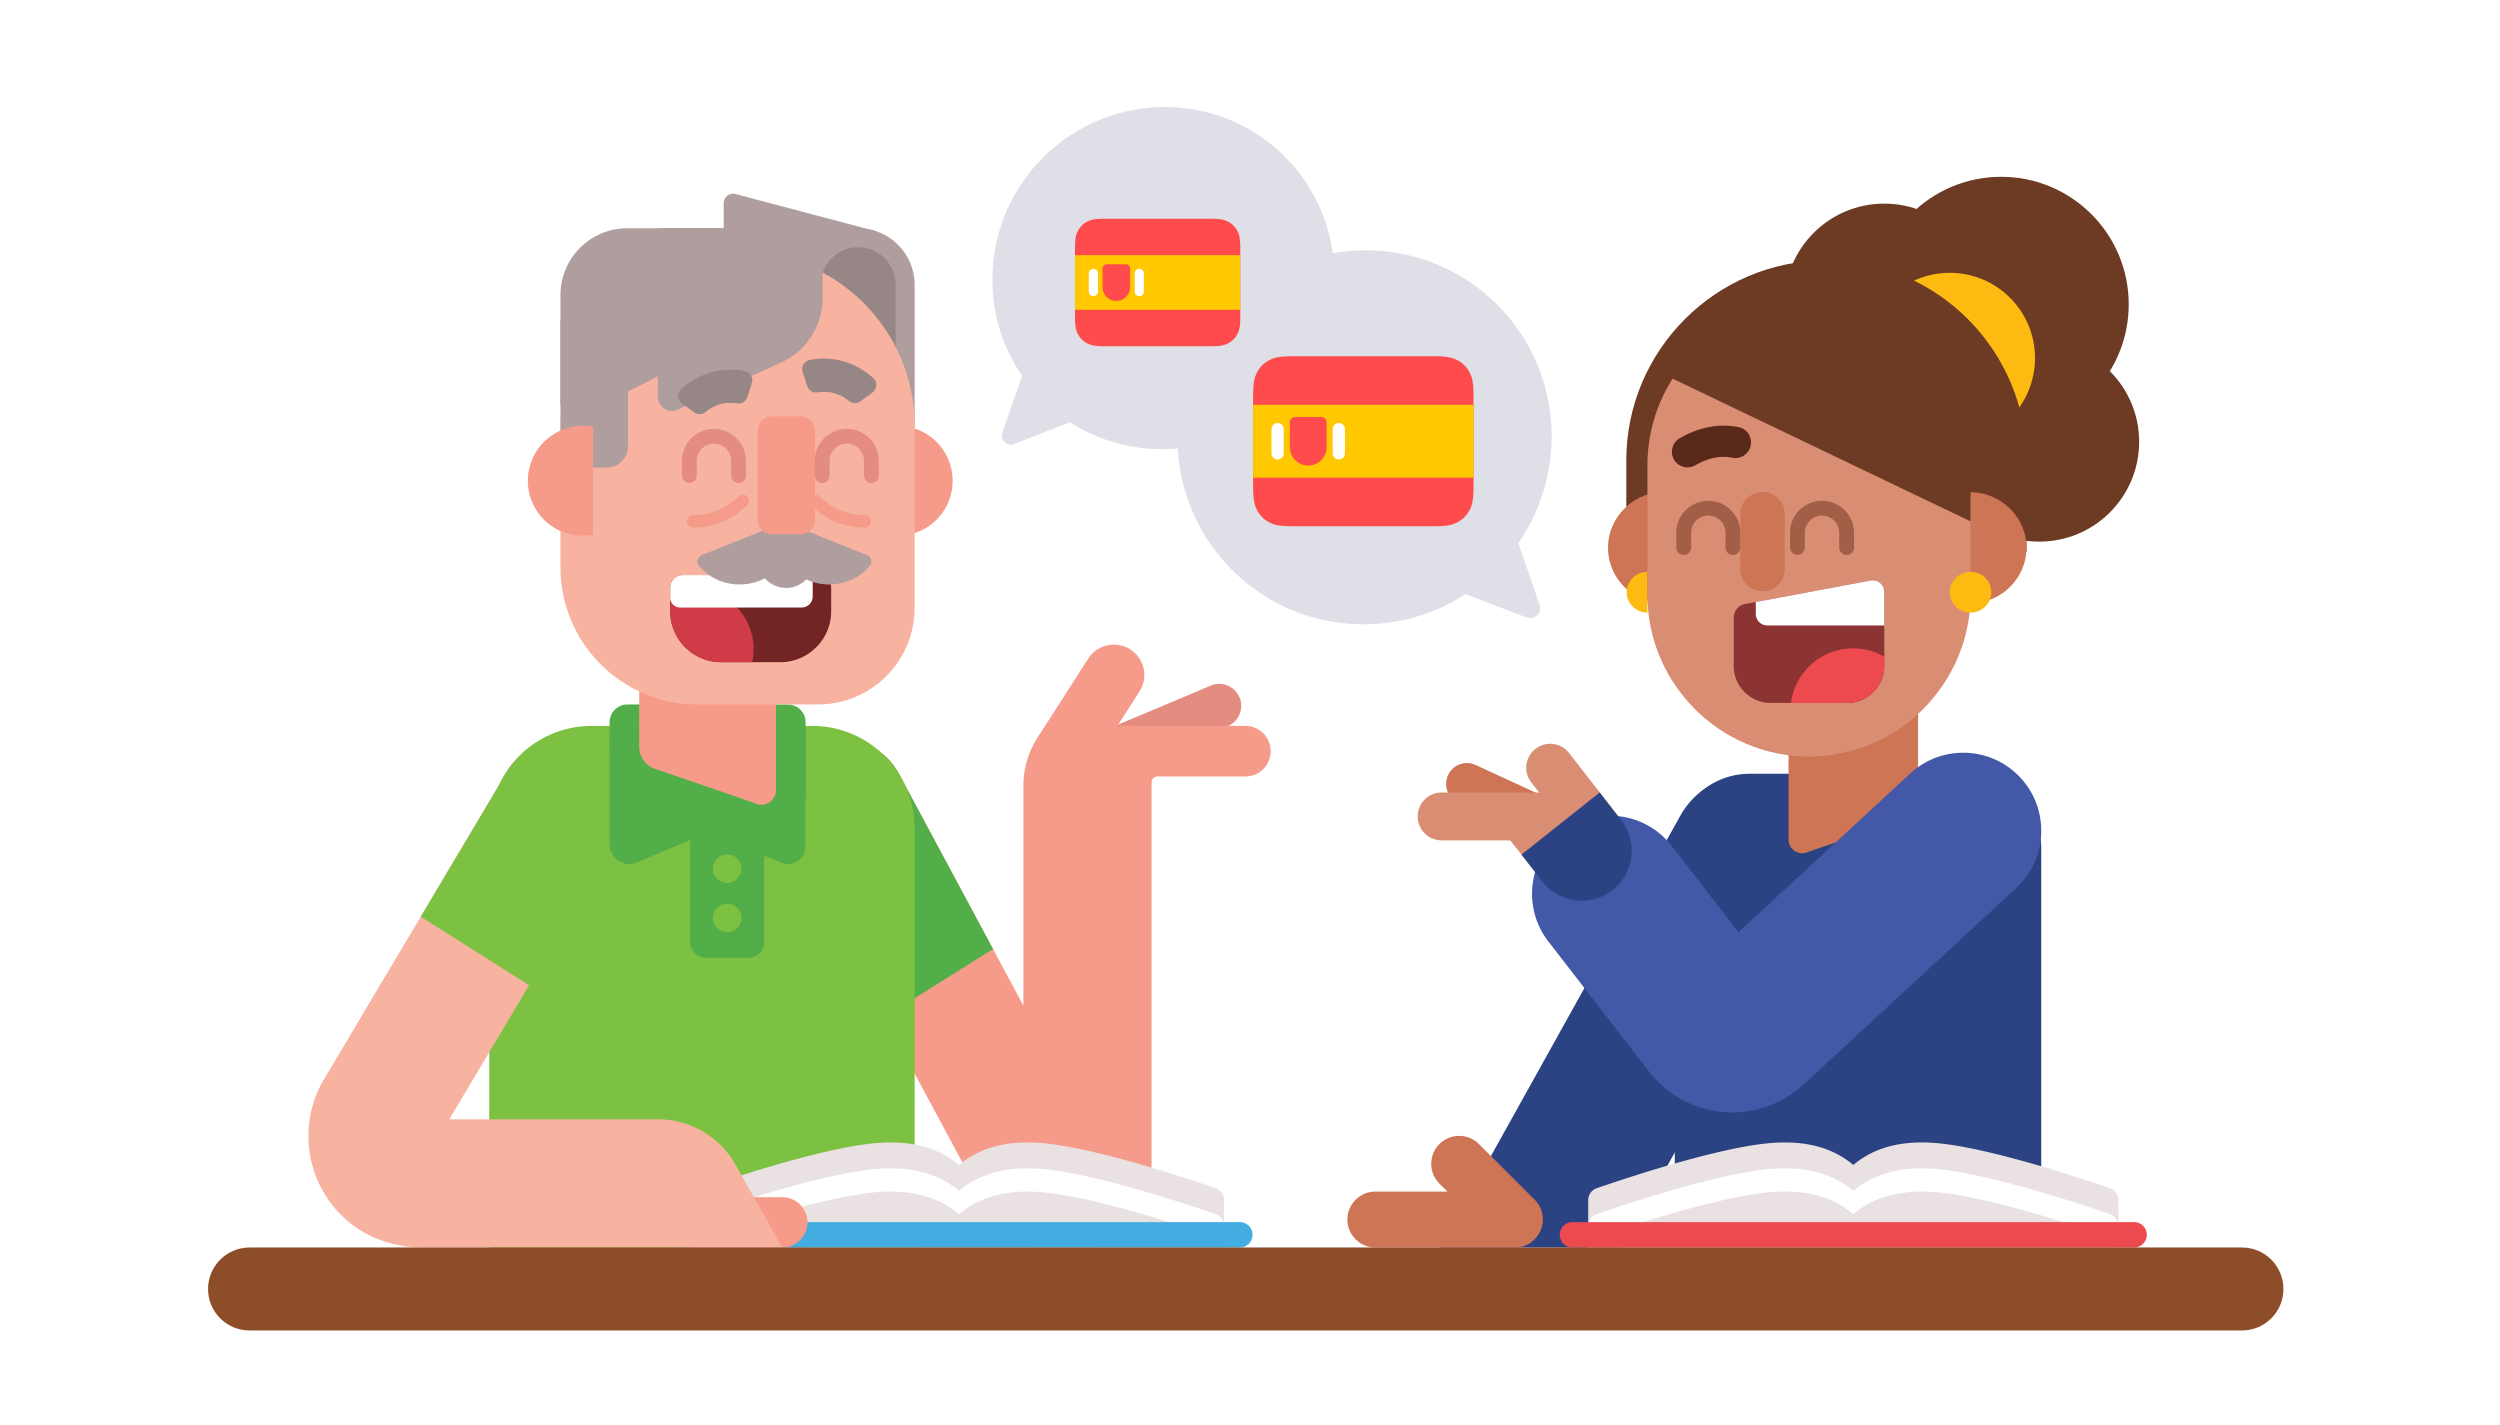 <svg width="800" height="456" viewBox="0 0 800 456" version="1.1" xmlns="http://www.w3.org/2000/svg"><title>Many ways to learn</title><g stroke="none" stroke-width="1" fill="none" fill-rule="evenodd"><path fill="#FFF" d="M0 0h800v456H0z"/><g><g transform="translate(66 55.79)"><path d="M186.106 169.64h-51.351a5.681 5.681 0 0 0-5.681 5.682v9.217h62.715v-9.217a5.683 5.683 0 0 0-5.683-5.681z" fill="#52AE48" fill-rule="nonzero"/><g fill-rule="nonzero"><path d="M326.922 176.557l-38.902 16.379-5.517-12.927 38.901-16.379a7.027 7.027 0 0 1 5.518 12.927z" fill="#E48C7F"/><path d="M332.612 176.498h-41.07l7.163-11.118c2.844-4.567 1.447-10.574-3.12-13.418-4.567-2.843-10.574-1.447-13.418 3.12L265.99 180.28a28.413 28.413 0 0 0-4.502 15.348v70.379l-39.9-74.308c-5.379-9.968-17.82-13.688-27.787-8.308-9.966 5.379-13.687 17.82-8.308 27.787l64.214 119.367a28.053 28.053 0 0 0 24.692 14.751c3.405 0 6.876-.62 10.26-1.932 10.933-4.24 17.844-15.127 17.844-26.854V194.58c0-1.047.848-1.895 1.894-1.895h28.215a8.094 8.094 0 0 0-.001-16.187z" fill="#F69B8A"/><path d="M193.802 183.39c-9.966 5.379-13.687 17.82-8.308 27.787L217 269.742l34.763-21.85-30.173-56.193c-5.379-9.969-17.82-13.688-27.787-8.31z" fill="#52AE48"/></g><path d="M90.558 344.951v-135.64c0-18.123 14.69-32.813 32.812-32.813h70.508c18.122 0 32.813 14.69 32.813 32.812v135.642a8.203 8.203 0 0 1-8.203 8.203H98.76a8.204 8.204 0 0 1-8.203-8.204z" fill="#7CC142" fill-rule="nonzero"/><g fill-rule="nonzero"><g><path d="M268.85 310.133c-12.638-1.361-21.562 1.47-27.96 6.865-6.397-5.395-15.322-8.226-27.96-6.865-17.168 1.849-45.375 11.275-54.166 14.317a4.014 4.014 0 0 0-2.702 3.796v7.04h169.655v-7.04a4.014 4.014 0 0 0-2.702-3.796c-8.79-3.042-36.997-12.468-54.164-14.317z" fill="#E9E1E2"/><path d="M325.718 336.534a4.013 4.013 0 0 0-2.701-3.797c-8.791-3.042-36.999-12.468-54.166-14.317-12.639-1.361-21.563 1.47-27.96 6.865-6.398-5.395-15.323-8.226-27.961-6.865-17.168 1.849-45.375 11.275-54.166 14.317a4.014 4.014 0 0 0-2.702 3.797v6.876h169.656v-6.876z" fill="#FFF"/><path d="M325.674 343.41a4.01 4.01 0 0 0-2.657-3.238c-8.791-3.043-36.999-12.468-54.166-14.318-12.639-1.36-21.563 1.47-27.96 6.866-6.398-5.395-15.323-8.226-27.961-6.866-17.168 1.85-45.375 11.275-54.166 14.318a4.01 4.01 0 0 0-2.658 3.238h169.568z" fill="#E9E1E2"/></g><path d="M330.84 335.286H150.942a4.063 4.063 0 0 0 0 8.124H330.84a4.063 4.063 0 0 0 .002-8.124z" fill="#43ADE1"/></g><g fill-rule="nonzero"><path d="M184.355 343.41h-30.933c-4.427 0-8.05-3.622-8.05-8.049s3.623-8.049 8.05-8.049h30.933c4.427 0 8.05 3.622 8.05 8.05 0 4.426-3.623 8.048-8.05 8.048z" fill="#F69B8A"/><g><path d="M184.331 343.41H69.094c-9.644 0-19.079-3.554-25.897-10.375-11.845-11.85-13.643-29.812-5.492-43.513l58.664-98.57c5.79-9.734 18.376-12.93 28.11-7.14 9.734 5.792 12.931 18.377 7.14 28.112l-53.848 90.473h66.806a28.41 28.41 0 0 1 24.733 14.433l15.021 26.58z" fill="#F8B3A0"/><path d="M136.015 214.792c5.791-9.734 3.789-27.473-9.182-33.866-10.16-5.007-24.674.292-30.464 10.027l-27.737 46.604 39.886 25.208 27.497-47.973z" fill="#7CC142"/></g></g><path d="M138.281 198.308l.633.331 32.962 11.322a14.258 14.258 0 0 0 5.763 1.226c7.8 0 14.149-6.305 14.149-14.054V176.5h-62.716v6.683c0 6.36 3.53 12.157 9.21 15.126z" fill="#52AE48" fill-rule="nonzero"/><path d="M129.072 180.926v33.504c0 4.489 4.575 7.526 8.711 5.785l36.515-15.376-39.25-20.396-5.976-3.517z" fill="#52AE48" fill-rule="nonzero"/><path d="M191.788 176.498v38.526c0 4.063-4.142 6.813-7.887 5.237l-33.058-13.92 35.536-18.465 5.409-11.378z" fill="#52AE48" fill-rule="nonzero"/><path d="M182.318 119.757v77.374c0 3.457-3.762 5.667-6.876 4.04l-32.776-11.258c-2.54-1.326-4.125-3.915-4.125-6.733v-63.424h43.777v.001z" fill="#F69B8A" fill-rule="nonzero"/><g fill-rule="nonzero"><path d="M208.594 109.577c9.98 0 18.097-8.117 18.097-18.094V35.34c0-9.98-8.118-18.097-18.097-18.097-9.977 0-18.094 8.117-18.094 18.097v56.142c0 9.977 8.117 18.094 18.094 18.094z" fill="#B09E9E"/><path d="M208.595 103.498c6.61 0 12.017-5.407 12.017-12.016V35.34c0-6.61-5.408-12.017-12.017-12.017-6.609 0-12.016 5.408-12.016 12.017v56.142c0 6.609 5.407 12.016 12.016 12.016z" fill="#978686"/></g><circle fill="#F69B8A" fill-rule="nonzero" transform="rotate(-75.001 221.254 98.067)" cx="221.254" cy="98.067" r="17.602"/><path d="M170.018 24.852c31.21-.52 56.673 24.624 56.673 55.714v58.12c0 17.096-13.86 30.956-30.957 30.956h-38.496c-24.24 0-43.893-19.651-43.893-43.894V80.566c0-31.092 25.463-56.235 56.673-55.714z" fill="#F8B3A0" fill-rule="nonzero"/><g fill-rule="nonzero"><path d="M199.979 132.245v7.6c0 8.95-7.323 16.27-16.272 16.27h-18.961c-8.95 0-16.272-7.322-16.272-16.27v-7.6a4.014 4.014 0 0 1 4.014-4.013h43.48a4.013 4.013 0 0 1 4.011 4.013z" fill="#732526"/><path d="M155.666 132.422c-2.543 0-4.965.501-7.192 1.388v6.035c0 8.95 7.323 16.272 16.272 16.272h9.932c.299-1.358.47-2.765.47-4.213 0-10.76-8.723-19.482-19.482-19.482z" fill="#CF3B46"/><path d="M152.487 128.233h41.58v6.832a3.548 3.548 0 0 1-3.549 3.548h-38.892a3.153 3.153 0 0 1-3.153-3.153v-3.213a4.014 4.014 0 0 1 4.014-4.014z" fill="#FFF"/></g><path d="M185.152 111.314l26.312 10.53c1.41.565 1.858 2.32.883 3.468-4.682 5.511-12.557 7.46-19.509 4.677-6.951-2.782-11.25-9.603-10.753-16.789.104-1.495 1.656-2.45 3.067-1.886z" fill="#B09E9E" fill-rule="nonzero"/><path d="M185.556 123.35l-1.112-1.14" stroke="#B09E9E" stroke-width="18" stroke-linecap="round" stroke-linejoin="round"/><path d="M184.848 111.314l-26.312 10.53c-1.41.565-1.858 2.32-.883 3.468 4.682 5.511 12.557 7.46 19.509 4.677 6.951-2.782 11.25-9.603 10.753-16.789-.104-1.495-1.656-2.45-3.067-1.886z" fill="#B09E9E" fill-rule="nonzero"/><path d="M181.014 115.16h9.246a4.573 4.573 0 0 0 4.56-4.56V81.995a4.573 4.573 0 0 0-4.56-4.56h-9.246a4.574 4.574 0 0 0-4.56 4.56V110.6a4.572 4.572 0 0 0 4.56 4.56z" fill="#F69B8A" fill-rule="nonzero"/><path d="M185.227 59.62l-34.019 15.546c-3.038 1.628-6.713-.573-6.713-4.02V17.244h64.1l-11.328 8.084-.008 14.209a22.794 22.794 0 0 1-12.032 20.084z" fill="#B09E9E" fill-rule="nonzero"/><path d="M214.527 18.252l-45.13-11.941a3.04 3.04 0 0 0-3.817 2.938v16.078l48.947-7.075zM113.356 93.831h14.75a6.852 6.852 0 0 0 6.851-6.851V46.478h-21.6v47.353z" fill="#B09E9E" fill-rule="nonzero"/><path d="M103.52 93.508c2.403-8.964 11.307-14.43 20.279-12.722v34.555a17.5 17.5 0 0 1-7.832-.275c-9.39-2.517-14.963-12.168-12.447-21.558z" fill="#F69B8A" fill-rule="nonzero"/><path d="M166.84 53.179l-46.857 23.989c-3.035 1.553-6.638-.65-6.638-4.059V38.656c0-11.825 9.585-21.41 21.41-21.41h43.428l-11.327 8.083-.015 27.85z" fill="#B09E9E" fill-rule="nonzero"/><path d="M209.337 72.634l3.858-2.819c1.513-1.105 1.662-3.323.284-4.592-4.029-3.712-11.196-7.563-20.324-5.83-1.773.338-2.858 2.153-2.3 3.87l1.462 4.486c.447 1.373 1.821 2.252 3.248 2.026 4.828-.767 8.256 1.208 10.11 2.746a2.974 2.974 0 0 0 3.662.113zM156.114 76.165l-3.857-2.819c-1.513-1.105-1.662-3.323-.284-4.592 4.028-3.712 11.195-7.563 20.323-5.83 1.773.338 2.859 2.153 2.3 3.87l-1.462 4.486c-.446 1.373-1.82 2.252-3.247 2.026-4.828-.767-8.256 1.208-10.111 2.746a2.974 2.974 0 0 1-3.662.113z" fill="#978686" fill-rule="nonzero"/><g fill-rule="nonzero"><path d="M173.585 250.682h-13.802a4.946 4.946 0 0 1-4.946-4.945v-41.844h23.694v41.844a4.946 4.946 0 0 1-4.946 4.945z" fill="#52AE48"/><g transform="translate(161.7 217.14)" fill="#7CC142"><circle cx="4.984" cy="5.044" r="4.574"/><circle cx="4.984" cy="20.804" r="4.574"/></g></g><path d="M506.346 195.409c-12.253-6.87-27.747-2.492-34.606 9.76L394.807 343.41H453l63.107-113.395c6.86-12.251 2.49-27.747-9.76-34.606z" fill="#2B4382" fill-rule="nonzero"/><g transform="translate(386.925)" fill-rule="nonzero"><circle fill="#6D3A23" cx="199.66" cy="85.589" r="31.944"/><circle fill="#6D3A23" cx="150.043" cy="41.31" r="31.944"/><circle fill="#6D3A23" cx="187.452" cy="41.601" r="40.815"/><circle fill="#FDBB11" cx="171.002" cy="58.794" r="27.279"/><path d="M195.55 120.826V91.559c0-35.306-28.724-64.03-64.03-64.03S67.49 56.252 67.49 91.558v29.268H195.55z" fill="#6D3A23"/><path d="M159.776 124.113c2.6 9.507 12.578 15.149 22.283 12.6 9.707-2.547 15.467-12.318 12.866-21.825-2.601-9.507-12.578-15.15-22.284-12.601-9.705 2.548-15.465 12.319-12.865 21.826z" fill="#CD7555"/><g><path d="M62.285 124.113c2.6 9.507 12.577 15.149 22.283 12.6 9.707-2.547 15.467-12.318 12.865-21.825-2.6-9.507-12.577-15.15-22.283-12.601-9.707 2.548-15.467 12.319-12.865 21.826z" fill="#F69B8A"/><path d="M62.285 124.113c2.6 9.507 12.577 15.149 22.283 12.6 9.707-2.547 15.467-12.318 12.865-21.825-2.6-9.507-12.577-15.15-22.283-12.601-9.707 2.548-15.467 12.319-12.865 21.826z" fill="#CD7555"/><path d="M74.253 127.205c-3.674 0-6.653 2.917-6.653 6.516 0 3.6 2.979 6.517 6.653 6.517v-13.033z" fill="#FDBB11"/></g><path d="M88.988 342.343h105.296a5.991 5.991 0 0 0 5.99-5.99v-120.58c0-13.233-10.727-23.961-23.96-23.961H106.96c-13.234 0-23.962 10.728-23.962 23.962v120.58a5.99 5.99 0 0 0 5.99 5.99z" fill="#2B4382"/><path d="M119.406 139.642v73.266c0 3.273 3.562 5.366 6.51 3.825l31.037-10.66c2.404-1.255 3.905-3.707 3.905-6.376v-60.056h-41.452z" fill="#CD7555"/><path d="M125.954 41.31c28.436 0 51.701 23.265 51.701 51.701v41.594c0 28.436-23.265 51.701-51.701 51.701s-51.701-23.265-51.701-51.701V93.01c0-28.435 23.265-51.701 51.7-51.701z" fill="#D98D73"/><path d="M111.158 133.391h-.146c-3.873 0-7.041-3.168-7.041-7.04v-17.634c0-3.873 3.168-7.041 7.04-7.041h.147c3.873 0 7.041 3.168 7.041 7.04v17.634c0 3.873-3.168 7.041-7.04 7.041z" fill="#CD7555"/><ellipse fill="#FDBB11" cx="177.655" cy="133.721" rx="6.653" ry="6.517"/><path d="M177.655 111.046V93.012c0-28.436-23.265-55.49-51.701-55.49-18.292 0-38.255 11.388-43.63 27.861l95.331 45.663z" fill="#6D3A23"/><g><path d="M13.583 201.024l36.284 16.719 5.626-12.055L19.21 188.97a6.652 6.652 0 0 0-5.626 12.054z" fill="#CD7555"/><path d="M37.066 194.559l28.252 36.315 12.137-9.347-28.25-36.316a7.66 7.66 0 0 0-10.743-1.395 7.659 7.659 0 0 0-1.396 10.743z" fill="#D98D73"/><path fill="#D98D73" d="M46.518 200.444l-4.535 27.361-13.595-17.136z"/><path d="M101.378 300.19c8.424 0 16.626-3.18 22.854-8.936l68.026-62.88c10.122-9.357 10.744-25.15 1.386-35.272s-25.151-10.743-35.272-1.386l-54.978 50.82-21.361-27.609c-8.436-10.902-24.11-12.904-35.015-4.466-10.902 8.436-12.903 24.113-4.467 35.015l32.234 41.66a33.732 33.732 0 0 0 23.819 12.94c.925.076 1.851.114 2.774.114z" fill="#4359A7"/><path d="M8.404 213.133h50.57v-15.32H8.403a7.66 7.66 0 0 0-7.66 7.66 7.66 7.66 0 0 0 7.66 7.66z" fill="#D98D73"/><path d="M40.597 226.244l-6.65-8.568 25.026-19.864 6.892 8.88c5.398 6.978 4.12 17.01-2.859 22.41a15.903 15.903 0 0 1-9.763 3.34 15.945 15.945 0 0 1-12.646-6.198z" fill="#2B4382"/></g><g><g><path d="M101.866 141.842v15.498c0 6.489 5.31 11.798 11.799 11.798h24.58c6.488 0 11.798-5.31 11.798-11.798v-23.735a3.687 3.687 0 0 0-4.365-3.625l-40.201 7.512a4.426 4.426 0 0 0-3.61 4.35z" fill="#8C3433"/><path d="M138.244 169.14c6.489 0 11.799-5.31 11.799-11.799v-2.988a19.928 19.928 0 0 0-11.092-2.635c-9.79.546-17.54 8.035-18.75 17.421h18.043z" fill="#EC4A4E"/></g><path d="M145.678 129.981l-36.746 6.867v3.817a3.687 3.687 0 0 0 3.686 3.687h37.425v-10.747a3.687 3.687 0 0 0-4.365-3.624z" fill="#FFF"/></g><path d="M85.978 93.646a4.976 4.976 0 0 0 3.61-.553c2.809-1.634 7.136-3.378 11.804-2.413a4.993 4.993 0 0 0 5.9-3.876c.56-2.7-1.152-5.427-3.876-5.9-7.759-1.607-14.532 1.047-18.847 3.557a4.994 4.994 0 0 0 1.41 9.185z" fill="#592A1A"/><path fill="#6D3A23" d="M173.083 73.255h11.225v28.421h-11.225z"/><path d="M137.995 121.794a2.368 2.368 0 0 1-2.368-2.368v-4.718a5.511 5.511 0 0 0-5.506-5.506 5.511 5.511 0 0 0-5.505 5.506v4.718a2.368 2.368 0 0 1-4.735 0v-4.718c0-5.647 4.592-10.24 10.239-10.24 5.647 0 10.24 4.594 10.24 10.24v4.718a2.365 2.365 0 0 1-2.365 2.368zM101.604 121.794a2.368 2.368 0 0 1-2.368-2.368v-4.718a5.511 5.511 0 0 0-5.505-5.506 5.511 5.511 0 0 0-5.506 5.506v4.718a2.368 2.368 0 0 1-4.736 0v-4.718c0-5.647 4.595-10.24 10.24-10.24 5.646 0 10.24 4.594 10.24 10.24v4.718a2.365 2.365 0 0 1-2.365 2.368z" fill="#A35E48"/></g><g fill-rule="nonzero"><g><path d="M555.017 310.133c-12.638-1.361-21.563 1.47-27.96 6.865-6.398-5.395-15.323-8.226-27.96-6.865-17.169 1.849-45.376 11.275-54.167 14.317a4.014 4.014 0 0 0-2.701 3.796v7.04h169.655v-7.04a4.014 4.014 0 0 0-2.701-3.796c-8.79-3.042-36.998-12.468-54.166-14.317z" fill="#E9E1E2"/><path d="M611.884 336.534a4.013 4.013 0 0 0-2.701-3.797c-8.79-3.042-36.998-12.468-54.166-14.317-12.638-1.361-21.563 1.47-27.96 6.865-6.398-5.395-15.323-8.226-27.96-6.865-17.169 1.849-45.376 11.275-54.167 14.317a4.014 4.014 0 0 0-2.701 3.797v6.876h169.655v-6.876z" fill="#FFF"/><path d="M611.84 343.41a4.01 4.01 0 0 0-2.657-3.238c-8.79-3.043-36.998-12.468-54.166-14.318-12.638-1.36-21.563 1.47-27.96 6.866-6.398-5.395-15.323-8.226-27.96-6.866-17.169 1.85-45.376 11.275-54.167 14.318a4.01 4.01 0 0 0-2.657 3.238H611.84z" fill="#E9E1E2"/></g><path d="M617.007 335.286h-179.9a4.063 4.063 0 0 0 0 8.124h179.899a4.063 4.063 0 0 0 0-8.124z" fill="#EC4A4E"/></g><g fill="#CD7555" fill-rule="nonzero"><path d="M418.703 325.516h-44.604c-4.922 0-8.948 4.026-8.948 8.948 0 4.921 4.026 8.948 8.948 8.948h44.604c4.921 0 8.947-4.027 8.947-8.948 0-4.922-4.026-8.948-8.947-8.948z"/><path d="M425.04 328.08l-17.784-17.782c-3.48-3.48-9.174-3.48-12.653 0-3.48 3.48-3.48 9.174 0 12.653l17.783 17.782c3.48 3.48 9.174 3.48 12.653 0 3.481-3.479 3.481-9.173.001-12.653z"/></g><path d="M651.426 369.964H13.854c-7.332 0-13.276-5.944-13.276-13.277 0-7.332 5.943-13.277 13.276-13.277h637.572c7.333 0 13.276 5.944 13.276 13.277 0 7.332-5.943 13.277-13.276 13.277z" fill="#8D4D29" fill-rule="nonzero"/><path d="M170.324 98.773a2.368 2.368 0 0 1-2.367-2.367v-4.719a5.511 5.511 0 0 0-5.506-5.506 5.51 5.51 0 0 0-5.504 5.506v4.719a2.368 2.368 0 0 1-4.735 0v-4.719c0-5.646 4.592-10.24 10.239-10.24 5.647 0 10.24 4.595 10.24 10.24v4.719a2.366 2.366 0 0 1-2.367 2.367zM212.847 98.773a2.368 2.368 0 0 1-2.368-2.367v-4.719a5.511 5.511 0 0 0-5.506-5.506 5.51 5.51 0 0 0-5.503 5.506v4.719a2.368 2.368 0 0 1-4.736 0v-4.719c0-5.646 4.592-10.24 10.24-10.24 5.646 0 10.24 4.595 10.24 10.24v4.719a2.366 2.366 0 0 1-2.367 2.367z" fill="#E48C7F" fill-rule="nonzero"/><path d="M171.7 104.467c-4.527 4.386-9.814 6.58-15.863 6.58M194.837 104.467c4.527 4.386 9.814 6.58 15.863 6.58" stroke="#F69B8A" stroke-width="4" stroke-linecap="round"/></g></g><path d="M410.458 49.462c9.072 8.76 14.424 19.933 16.03 31.564 18.913-3.354 39.053 2.425 53.349 17.228 20.077 20.79 21.96 52.48 6.045 75.487l6.814 19.95.045.162c.606 2.431-1.703 4.593-4.118 3.771l-19.643-7.485c-23.574 15.273-55.32 12.334-75.464-8.526-10.34-10.708-15.855-24.307-16.598-38.122-11.905 1.107-24.087-1.668-34.487-8.368l-18.008 6.971a2.864 2.864 0 0 1-3.743-3.417l.044-.155 6.355-18.293c-14.408-20.948-12.488-49.95 6-69.095 21.084-21.832 55.727-22.58 77.38-1.672z" fill="#DEDFE7" fill-rule="nonzero"/><g><path d="M413.657 114h45.21c4.402 0 5.998.458 7.607 1.319a8.972 8.972 0 0 1 3.732 3.732c.86 1.61 1.319 3.205 1.319 7.606v29.09c0 4.402-.458 5.998-1.319 7.607a8.972 8.972 0 0 1-3.732 3.732c-1.61.86-3.205 1.319-7.606 1.319h-45.21c-4.402 0-5.998-.458-7.607-1.319a8.972 8.972 0 0 1-3.732-3.732c-.86-1.61-1.319-3.205-1.319-7.606v-29.09c0-4.402.458-5.998 1.319-7.607a8.972 8.972 0 0 1 3.732-3.732c1.61-.86 3.205-1.319 7.606-1.319z" fill="#FF4B4B"/><path fill="#FFC800" d="M401 129.544h70.525v23.317H401z"/><path d="M428.426 135.373c1.082 0 1.96.877 1.96 1.96v7.74a1.959 1.959 0 0 1-3.919 0v-7.74c0-1.083.877-1.96 1.96-1.96zM408.836 135.373c1.082 0 1.96.877 1.96 1.96v7.74a1.959 1.959 0 0 1-3.919 0v-7.74c0-1.083.877-1.96 1.96-1.96z" fill="#FFF"/><path d="M414.517 133.43h8.228c.974 0 1.763.79 1.763 1.763v7.905a5.877 5.877 0 1 1-11.754 0v-7.905c0-.973.79-1.763 1.763-1.763z" fill="#FF4B4B"/></g><g><path d="M353.493 70H387.4c3.3 0 4.498.344 5.704.99a6.729 6.729 0 0 1 2.8 2.798c.645 1.207.989 2.404.989 5.705v21.818c0 3.3-.344 4.498-.99 5.704a6.729 6.729 0 0 1-2.799 2.8c-1.206.645-2.403.989-5.704.989h-33.908c-3.301 0-4.498-.344-5.705-.99a6.729 6.729 0 0 1-2.799-2.799c-.645-1.206-.989-2.403-.989-5.704V79.493c0-3.301.344-4.498.99-5.705a6.729 6.729 0 0 1 2.798-2.799c1.207-.645 2.404-.989 5.705-.989z" fill="#FF4B4B"/><path fill="#FFC800" d="M344 81.658h52.894v17.488H344z"/><path d="M364.57 86.03c.811 0 1.47.658 1.47 1.47v5.804a1.47 1.47 0 1 1-2.94 0V87.5c0-.811.658-1.469 1.47-1.469zM349.877 86.03c.812 0 1.47.658 1.47 1.47v5.804a1.47 1.47 0 1 1-2.94 0V87.5c0-.811.659-1.469 1.47-1.469z" fill="#FFF"/><path d="M354.138 84.573h6.17c.731 0 1.323.592 1.323 1.322v5.928a4.408 4.408 0 1 1-8.815 0v-5.928c0-.73.592-1.322 1.322-1.322z" fill="#FF4B4B"/></g></g></svg>
